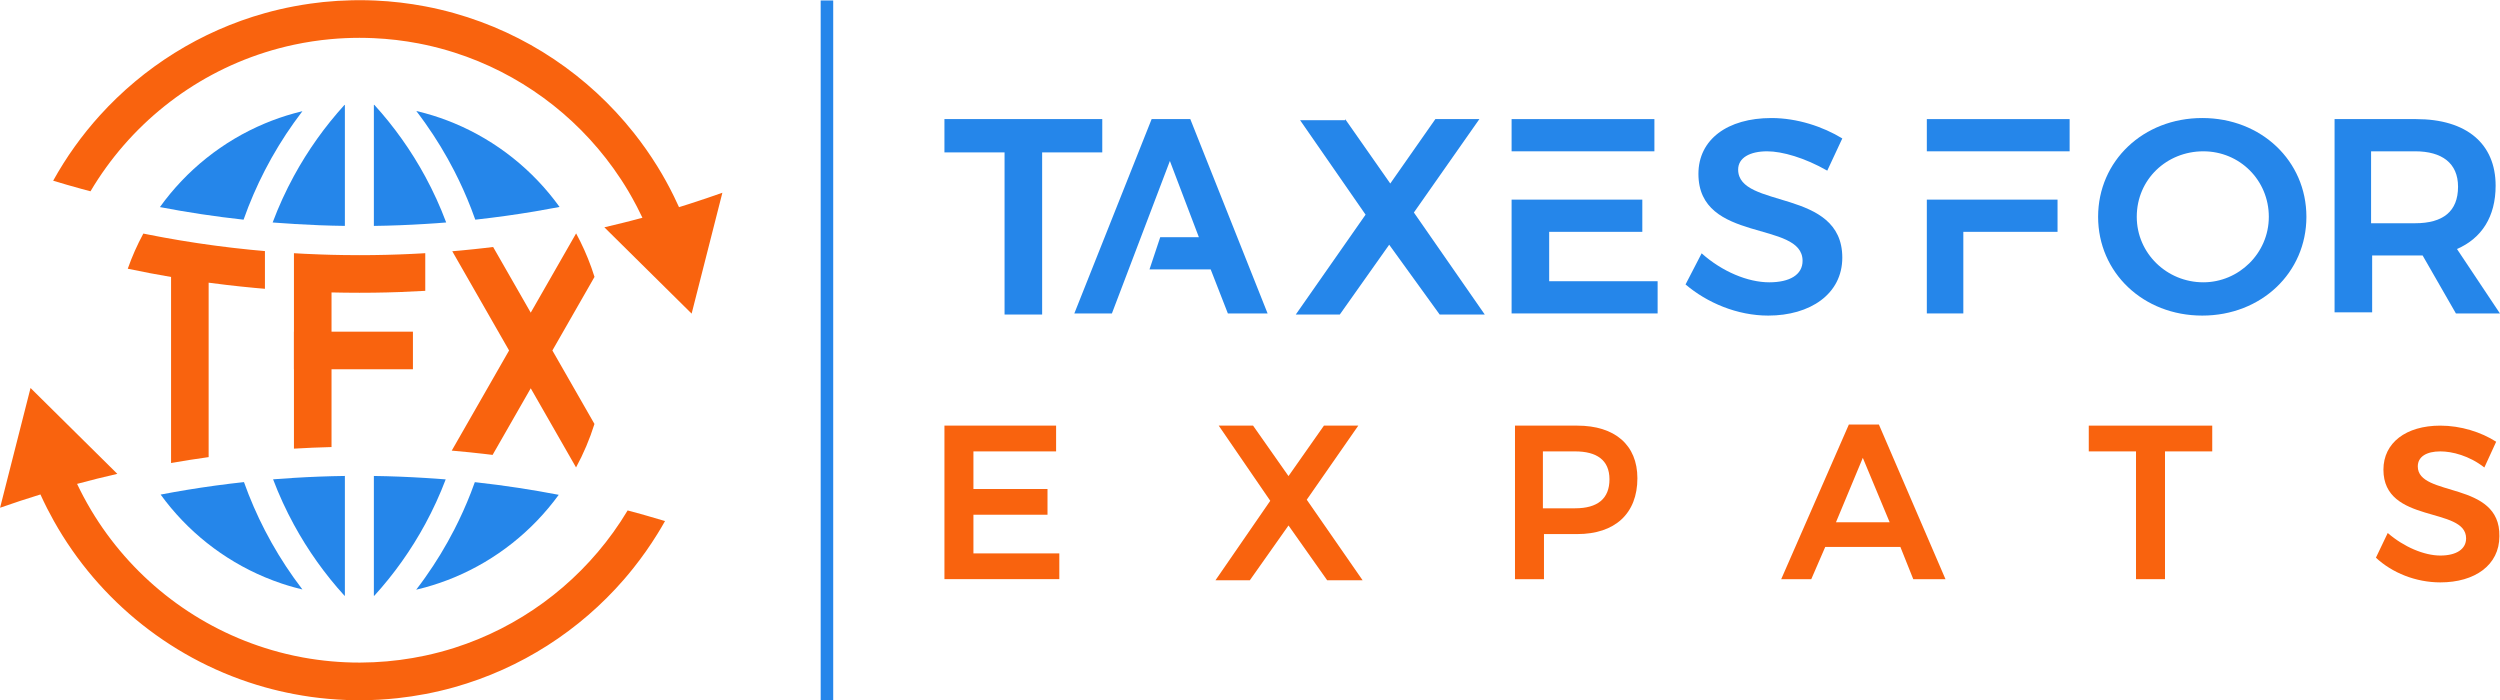 <?xml version="1.0" encoding="utf-8"?>
<!-- Generator: Adobe Illustrator 21.1.0, SVG Export Plug-In . SVG Version: 6.00 Build 0)  -->
<svg version="1.1" xmlns="http://www.w3.org/2000/svg" xmlns:xlink="http://www.w3.org/1999/xlink" x="0px" y="0px"
	 width="386.634px" height="108.302px" viewBox="0 0 386.634 108.302"
	 enable-background="new 0 0 386.634 108.302" xml:space="preserve">
<g id="Слой_1">
</g>
<g id="Слой_5">
</g>
<g id="Слой_4">
</g>
<g id="Cover">
</g>
<g id="Wordmark">
	<g>
		<polygon fill="#2586EA" points="239.586,23.401 244.401,23.401 255.859,23.401 255.859,18.419
			233.774,18.419 233.774,23.401 		"/>
		<path fill="#F9630E" d="M53.336,45.263c0.749,0.01,1.499,0.015,2.251,0.015
			c0.745,0,1.49-0.005,2.233-0.014c2.665-0.034,5.315-0.131,7.949-0.285v-5.823
			c-0.28,0.017-0.56,0.032-0.84,0.048c-0.379,0.021-0.758,0.042-1.138,0.06
			c-0.326,0.016-0.653,0.03-0.979,0.043c-0.349,0.015-0.697,0.03-1.047,0.043
			c-0.369,0.014-0.739,0.024-1.109,0.035c-0.312,0.009-0.623,0.02-0.935,0.027
			c-0.436,0.011-0.873,0.018-1.31,0.025c-0.197,0.003-0.394,0.007-0.591,0.01
			c-0.053,0.001-0.106,0.002-0.159,0.003c-0.69,0.008-1.382,0.013-2.074,0.013
			c-0.752,0-1.502-0.007-2.251-0.017c-0.103-0.001-0.205-0.002-0.308-0.004
			c-0.257-0.004-0.513-0.01-0.769-0.015c-0.329-0.006-0.658-0.01-0.987-0.019
			c-0.289-0.007-0.578-0.019-0.867-0.027c-0.266-0.008-0.531-0.016-0.796-0.025
			c-0.734-0.026-1.467-0.056-2.199-0.091c-0.115-0.006-0.231-0.01-0.346-0.015
			c-0.535-0.027-1.07-0.059-1.604-0.09v5.824v6.309h-0.011v5.812h0.011v12.279
			c1.929-0.115,3.866-0.197,5.812-0.246v-12.033h12.589v-5.812h-12.589v-6.068
			C51.959,45.242,52.647,45.254,53.336,45.263z"/>
		<path fill="#F9630E" d="M91.943,42.822c-0.135-0.431-0.278-0.858-0.427-1.282
			c-0.025-0.07-0.049-0.141-0.074-0.211c-0.65-1.809-1.434-3.555-2.338-5.225
			c-0.004,0.001-0.008,0.002-0.012,0.003l-1.059,1.85l-2.736,4.779l-3.217,5.618
			l-2.691-4.699l-3.125-5.457c-0.466,0.057-0.933,0.113-1.401,0.167
			c-0.49,0.056-0.981,0.11-1.472,0.162c-0.06,0.006-0.119,0.013-0.179,0.019
			c-0.535,0.056-1.071,0.109-1.607,0.16c-0.147,0.014-0.295,0.028-0.442,0.042
			c-0.238,0.022-0.477,0.042-0.715,0.063c-0.065,0.006-0.13,0.011-0.194,0.017
			c-0.103,0.009-0.206,0.019-0.309,0.027l0.309,0.54l0.651,1.138l2.215,3.869
			l3.735,6.524l1.876,3.276l-1.879,3.282l-5.973,10.432l-0.626,1.094L69.863,69.69
			c0.13,0.011,0.26,0.023,0.39,0.035c0.046,0.004,0.092,0.008,0.139,0.013
			c1.478,0.13,2.951,0.28,4.417,0.45c0.458,0.053,0.916,0.107,1.373,0.163
			l5.898-10.301l7.007,12.239c1.154-2.127,2.112-4.376,2.848-6.723l-6.507-11.364
			L91.943,42.822z"/>
		<path fill="#F9630E" d="M100.067,79.768c-0.329-0.093-0.658-0.188-0.988-0.28
			c-0.67-0.186-1.341-0.369-2.014-0.546c-0.696,1.162-1.44,2.292-2.228,3.388
			c-5.996,8.339-14.584,14.687-24.584,17.869c-1.465,0.466-2.962,0.861-4.484,1.188
			c-2.579,0.553-5.233,0.904-7.946,1.028c-0.632,0.029-1.267,0.047-1.905,0.051
			c-0.109,0.001-0.217,0.004-0.326,0.004c-1.478,0-2.94-0.067-4.384-0.198
			c-1.469-0.133-2.919-0.331-4.348-0.591c-0.47-0.086-0.938-0.18-1.403-0.279
			c-1.523-0.325-3.018-0.725-4.484-1.19C29.631,96.614,20.102,88.946,14.105,78.92
			c-0.417-0.697-0.817-1.406-1.199-2.126c-0.343-0.645-0.672-1.298-0.986-1.96
			c2.06-0.555,4.134-1.075,6.225-1.552L8.173,63.419l-3.451-3.413l-1.753,6.893
			L0.012,78.524c2.062-0.726,4.143-1.409,6.241-2.055
			c0.331,0.731,0.679,1.452,1.041,2.165c0.329,0.648,0.672,1.288,1.027,1.921
			c6.951,12.422,18.657,21.817,32.652,25.733c1.47,0.411,2.966,0.763,4.484,1.05
			c0.861,0.163,1.728,0.311,2.603,0.433c1.788,0.249,3.605,0.411,5.445,0.481
			c0.319,0.012,0.64,0.022,0.96,0.029c0.375,0.009,0.751,0.015,1.128,0.015
			c1.993,0,3.96-0.111,5.897-0.321c1.445-0.157,2.872-0.373,4.281-0.641
			c1.518-0.289,3.014-0.639,4.484-1.052c10.333-2.901,19.415-8.79,26.253-16.678
			c0.505-0.582,0.995-1.178,1.475-1.782c1.33-1.673,2.563-3.425,3.691-5.25
			c0.405-0.655,0.799-1.317,1.176-1.991
			C101.925,80.3,100.997,80.031,100.067,79.768z"/>
		<path fill="#F9630E" d="M40.725,38.808c-0.52-0.046-1.039-0.092-1.558-0.143
			c-0.17-0.017-0.341-0.032-0.512-0.049c-0.784-0.079-1.566-0.164-2.347-0.254
			c-0.049-0.006-0.099-0.01-0.148-0.016c-0.198-0.023-0.396-0.048-0.594-0.072
			c-0.642-0.077-1.283-0.157-1.923-0.24c-0.257-0.034-0.514-0.068-0.77-0.103
			c-0.635-0.086-1.27-0.177-1.903-0.27c-0.2-0.03-0.4-0.058-0.6-0.088
			c-0.824-0.125-1.646-0.255-2.466-0.391c-0.146-0.024-0.291-0.051-0.437-0.075
			c-0.677-0.115-1.353-0.233-2.027-0.356c-0.246-0.045-0.492-0.091-0.738-0.137
			c-0.613-0.114-1.225-0.232-1.836-0.354c-0.216-0.043-0.432-0.085-0.648-0.128
			c-0.017-0.003-0.034-0.007-0.051-0.011c-0.939,1.736-1.746,3.553-2.409,5.438
			c2.217,0.467,4.449,0.893,6.697,1.274v28.774
			c1.926-0.338,3.863-0.644,5.812-0.915V43.717
			c0.93,0.125,1.863,0.242,2.798,0.352c1.449,0.171,2.903,0.324,4.362,0.459
			c0.515,0.048,1.03,0.093,1.546,0.136V38.83
			C40.89,38.823,40.807,38.815,40.725,38.808z"/>
		<path fill="#2586EA" d="M45.456,73.904c-1.077,0.066-2.151,0.139-3.222,0.225
			c0.916,2.423,1.996,4.764,3.222,7.015c2.167,3.976,4.795,7.665,7.819,10.989
			c0.02,0.001,0.041,0.002,0.061,0.003V73.608
			C50.694,73.643,48.067,73.744,45.456,73.904z"/>
		<path fill="#2586EA" d="M73.746,74.603c-0.104-0.012-0.209-0.022-0.314-0.033
			c-0.198,0.556-0.403,1.11-0.617,1.658c-0.759,1.947-1.616,3.844-2.563,5.688
			c-1.322,2.573-2.822,5.04-4.484,7.383c-0.456,0.643-0.923,1.278-1.403,1.902
			c0.471-0.111,0.939-0.232,1.403-0.36c1.536-0.423,3.033-0.94,4.484-1.545
			c6.493-2.705,12.075-7.157,16.159-12.771
			C82.244,75.725,78.021,75.079,73.746,74.603z"/>
		<path fill="#2586EA" d="M67.382,74.022c-0.537-0.039-1.075-0.071-1.613-0.105
			c-2.634-0.164-5.283-0.27-7.949-0.308v17.113v1.421
			c0.021-0.001,0.042-0.002,0.062-0.003c3.055-3.356,5.707-7.085,7.887-11.107
			c1.2-2.213,2.259-4.514,3.16-6.893
			C68.414,74.099,67.898,74.059,67.382,74.022z"/>
		<path fill="#2586EA" d="M45.456,89.383c-1.661-2.335-3.161-4.792-4.484-7.356
			c-1.24-2.402-2.325-4.895-3.241-7.47c-2.963,0.323-5.902,0.723-8.815,1.202
			c-1.364,0.225-2.722,0.469-4.074,0.728c4.074,5.614,9.647,10.07,16.13,12.783
			c0.849,0.355,1.713,0.682,2.591,0.976c0.624,0.209,1.255,0.4,1.892,0.577
			c0.436,0.121,0.874,0.237,1.316,0.342C46.323,90.58,45.885,89.986,45.456,89.383z
			"/>
		<path fill="#2586EA" d="M45.456,17.535c-1.536,0.426-3.033,0.944-4.484,1.552
			c-6.543,2.738-12.157,7.252-16.241,12.939c4.256,0.818,8.571,1.469,12.938,1.948
			c0.929-2.636,2.035-5.189,3.303-7.645c1.323-2.563,2.823-5.019,4.484-7.353
			c0.429-0.602,0.867-1.197,1.316-1.783
			C46.33,17.298,45.892,17.414,45.456,17.535z"/>
		<path fill="#2586EA" d="M53.275,16.226c-3.023,3.323-5.652,7.01-7.819,10.986
			c-1.257,2.306-2.359,4.709-3.29,7.196c1.093,0.089,2.191,0.164,3.29,0.231
			c2.611,0.16,5.237,0.261,7.88,0.297V16.223
			C53.316,16.225,53.295,16.225,53.275,16.226z"/>
		<path fill="#2586EA" d="M65.769,27.309c-2.177-4.015-4.825-7.738-7.874-11.09
			c-0.025-0.001-0.05-0.002-0.075-0.003v1.462v17.26
			c2.666-0.036,5.316-0.14,7.949-0.303c0.566-0.035,1.132-0.069,1.696-0.11
			c0.514-0.037,1.027-0.077,1.54-0.119
			C68.088,31.954,67.004,29.585,65.769,27.309z"/>
		<path fill="#2586EA" d="M70.253,19.063c-0.707-0.295-1.426-0.569-2.154-0.822
			c-0.766-0.265-1.543-0.504-2.33-0.722c-0.461-0.127-0.923-0.249-1.391-0.359
			c0.476,0.619,0.939,1.248,1.391,1.886c1.662,2.344,3.162,4.81,4.484,7.384
			c0.974,1.896,1.852,3.848,2.626,5.852c0.216,0.559,0.424,1.122,0.624,1.689
			c0.108-0.012,0.216-0.023,0.324-0.035c2.988-0.334,5.952-0.748,8.889-1.241
			c1.279-0.215,2.553-0.445,3.823-0.688
			C82.443,26.313,76.813,21.796,70.253,19.063z"/>
		<path fill="#F9630E" d="M106.748,31.489c-0.074,0.024-0.149,0.047-0.223,0.071
			c-0.502,0.161-1.005,0.32-1.51,0.476c-0.001,0-0.002,0.001-0.003,0.001
			c-0.257-0.574-0.527-1.142-0.804-1.705c-0.397-0.806-0.81-1.603-1.245-2.386
			c-0.405-0.731-0.827-1.451-1.265-2.161c-1.127-1.827-2.359-3.58-3.688-5.254
			C91.025,11.733,81.361,5.162,70.253,2.042c-1.47-0.413-2.966-0.766-4.484-1.055
			c-2.532-0.482-5.124-0.791-7.768-0.906c-0.799-0.035-1.602-0.055-2.41-0.055
			c-0.392,0-0.783,0.007-1.173,0.015c-1.497,0.033-2.979,0.124-4.443,0.275
			c-0.656,0.068-1.308,0.151-1.957,0.242c-0.861,0.121-1.714,0.263-2.562,0.423
			c-1.518,0.287-3.014,0.637-4.484,1.048c-9.967,2.788-18.773,8.354-25.527,15.816
			c-2.777,3.068-5.203,6.457-7.224,10.103c1.437,0.437,2.882,0.855,4.336,1.252
			c0.478,0.131,0.958,0.259,1.438,0.385c5.99-10.118,15.565-17.859,26.977-21.479
			c1.466-0.465,2.961-0.862,4.484-1.187c1.865-0.398,3.77-0.691,5.708-0.867
			c1.452-0.132,2.922-0.201,4.408-0.202c0.007,0,0.013-0,0.02-0
			c0.732,0,1.459,0.018,2.182,0.05c2.359,0.105,4.673,0.379,6.932,0.81
			c0.356,0.068,0.71,0.141,1.063,0.217c1.523,0.327,3.018,0.725,4.484,1.192
			c10.014,3.188,18.61,9.552,24.608,17.909c0.825,1.149,1.603,2.333,2.326,3.555
			c0.402,0.678,0.782,1.37,1.151,2.069c0.051,0.096,0.104,0.19,0.154,0.287
			c0.297,0.573,0.586,1.151,0.861,1.737c0.055-0.015,0.109-0.03,0.164-0.045
			c-0.055,0.015-0.109,0.03-0.164,0.045c-0.008,0.002-0.016,0.004-0.025,0.007
			c-0.543,0.147-1.087,0.289-1.631,0.431c-0.299,0.078-0.599,0.154-0.899,0.23
			c-0.039,0.01-0.078,0.02-0.117,0.029c-0.154,0.039-0.308,0.077-0.463,0.116
			c-0.915,0.228-1.831,0.451-2.752,0.665l1.831,1.811l3.026,2.993l4.612,4.561
			l4.027,3.983l1.513-5.947l1.529-6.01l1.714-6.738
			C110.071,30.393,108.416,30.954,106.748,31.489z"/>
		<rect x="126.921" y="0.074" fill="#2586EA" width="1.938" height="108.195"/>
		<polygon fill="#2586EA" points="196.038,48.474 184.083,18.419 178.105,18.419 166.149,48.474
			171.961,48.474 180.928,24.895 185.411,36.685 179.433,36.685 177.773,41.666
			187.238,41.666 189.894,48.474 		"/>
		<polygon fill="#2586EA" points="239.586,43.493 239.586,35.854 253.99,35.854 253.99,30.873
			244.567,30.873 239.586,30.873 233.774,30.873 233.774,48.474 256.357,48.474
			256.357,43.493 		"/>
		<path fill="#2586EA" d="M170.47,18.419v5.148H161.171v25.074h-5.812V23.567h-9.299v-5.148
			L170.47,18.419z"/>
		<path fill="#2586EA" d="M208.036,18.419l6.974,9.963l6.974-9.963h6.808l-10.129,14.446
			l10.959,15.775h-6.974l-7.804-10.793l-7.638,10.793h-6.808l10.793-15.443
			l-10.129-14.612h6.974V18.419L208.036,18.419z"/>
		<path fill="#2586EA" d="M273.294,23.401c-2.657,0-4.483,0.996-4.483,2.823
			c0,6.144,16.107,2.823,16.107,13.616c0,5.646-4.982,8.967-11.457,8.967
			c-4.815,0-9.465-1.993-12.786-4.815l2.491-4.815
			c3.155,2.823,7.14,4.483,10.461,4.483c3.155,0,5.148-1.162,5.148-3.321
			c0-6.31-16.107-2.657-16.107-13.45c0-5.314,4.483-8.635,11.291-8.635
			c3.985,0,7.97,1.328,10.959,3.155l-2.325,4.982
			C279.106,24.397,275.619,23.401,273.294,23.401z"/>
		<polygon fill="#2586EA" points="303.636,23.401 308.617,23.401 320.075,23.401 320.075,18.419
			297.99,18.419 297.99,23.401 		"/>
		<polygon fill="#2586EA" points="303.636,43.493 303.636,43.493 303.636,35.854 318.206,35.854
			318.206,30.873 308.783,30.873 303.636,30.873 297.99,30.873 297.99,48.474
			303.636,48.474 		"/>
		<path fill="#2586EA" d="M356.694,33.53c0,8.635-6.974,15.277-16.107,15.277
			c-9.133,0-16.107-6.642-16.107-15.277s6.974-15.277,16.107-15.277
			C349.719,18.253,356.694,24.895,356.694,33.53z M330.458,33.53
			c0,5.646,4.649,10.129,10.295,10.129c5.48,0,10.129-4.483,10.129-10.129
			s-4.483-10.129-10.129-10.129C335.107,23.401,330.458,27.718,330.458,33.53z"/>
		<path fill="#2586EA" d="M379.814,48.474l-5.148-8.967c-0.332,0-0.664,0-0.996,0h-6.808v8.801
			h-5.812V18.419h12.62c7.804,0,12.288,3.819,12.288,10.295
			c0,4.815-2.159,8.136-5.978,9.797l6.642,9.963H379.814z M366.696,34.526h6.808
			c4.317,0,6.642-1.827,6.642-5.646c0-3.653-2.491-5.48-6.642-5.48h-6.808
			V34.526z"/>
		<path fill="#F9630E" d="M163.33,65.825v3.985h-12.786v5.812h11.457v3.985h-11.457v5.978
			h13.284v3.985h-17.767V65.825H163.33z"/>
		<path fill="#F9630E" d="M193.791,65.825l5.48,7.804l5.48-7.804h5.314L202.094,77.282
			l8.635,12.454h-5.48l-5.978-8.469l-5.978,8.469h-5.314l8.469-12.288
			l-7.97-11.624H193.791z"/>
		<path fill="#F9630E" d="M253.229,73.961c0,5.48-3.487,8.635-9.299,8.635h-5.148v6.974
			h-4.483V65.825h9.631C249.742,65.825,253.229,68.814,253.229,73.961z
			 M248.911,74.127c0-2.989-1.993-4.317-5.314-4.317h-4.982v8.801h4.982
			C247.085,78.611,248.911,77.116,248.911,74.127z"/>
		<path fill="#F9630E" d="M293.902,84.589h-11.624l-2.159,4.982h-4.649l10.461-23.911h4.649
			l10.295,23.911h-4.982L293.902,84.589z M292.242,80.769l-4.151-9.963l-4.151,9.963
			H292.242z"/>
		<path fill="#F9630E" d="M342.131,65.825v3.985h-7.306v19.76h-4.483V69.81h-7.306v-3.985
			H342.131z"/>
		<path fill="#F9630E" d="M377.407,69.81c-2.159,0-3.487,0.83-3.487,2.325
			c0,4.815,12.786,2.159,12.62,10.793c0,4.483-3.819,7.14-9.133,7.14
			c-3.819,0-7.472-1.494-9.963-3.819l1.827-3.819
			c2.491,2.159,5.646,3.487,8.136,3.487s3.985-0.996,3.985-2.657
			c0-4.982-12.786-2.159-12.786-10.627c0-4.151,3.487-6.808,8.801-6.808
			c3.155,0,6.31,0.996,8.635,2.491l-1.827,3.985
			C381.891,70.474,379.234,69.81,377.407,69.81z"/>
	</g>
</g>
</svg>
